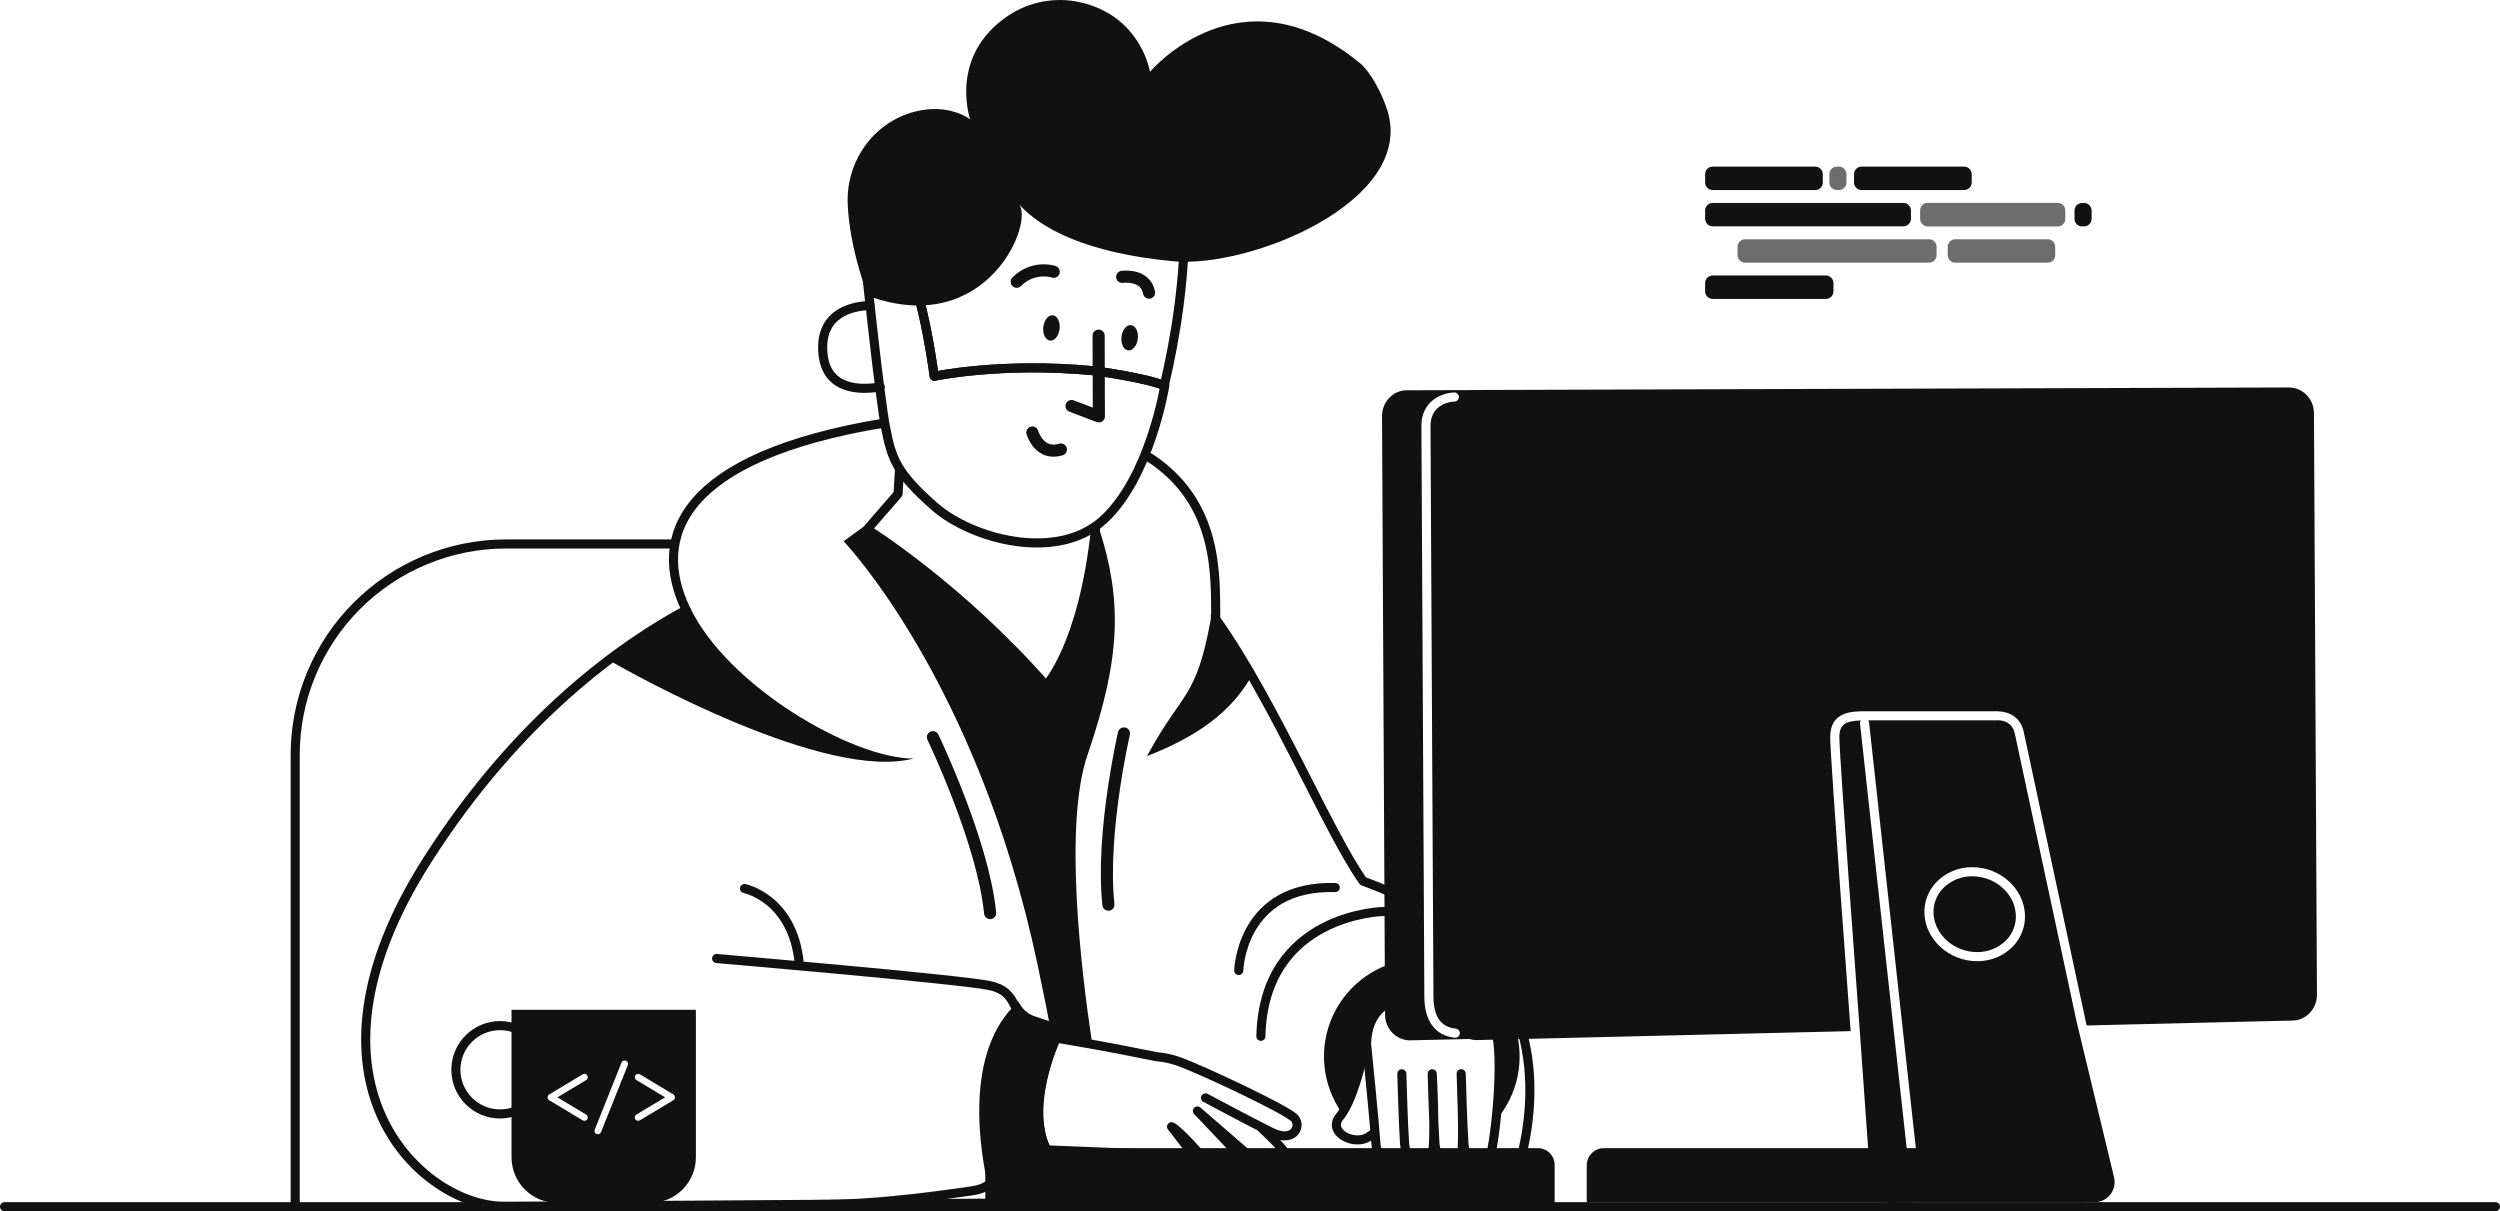 <svg width="1649" height="799" viewBox="0 0 1649 799" fill="none" xmlns="http://www.w3.org/2000/svg">
<path d="M194.71 795.37V497.89C194.71 461.001 209.364 425.623 235.448 399.539C261.533 373.454 296.911 358.8 333.8 358.8H444.48" stroke="#111111" stroke-width="6" stroke-linecap="round" stroke-linejoin="round"/>
<path d="M918.17 588.93C912.17 586.21 905.813 583.633 899.1 581.2C876.43 549.45 840 461.49 801.92 408.3C801.48 381.66 804.92 332.18 758.3 301.85" stroke="#111111" stroke-width="6" stroke-linecap="round" stroke-linejoin="round"/>
<path d="M582.6 279.12C449.46 301.23 429.2 353.91 452.6 402.31C410.85 424.78 342.07 472.93 282 567.1C188 714.31 278.76 795.64 332.16 795.64C385.56 795.64 994.08 791.16 994.08 791.16C994.08 791.16 1023.08 729.67 1000.53 669.71" stroke="#111111" stroke-width="6" stroke-linecap="round" stroke-linejoin="round"/>
<path d="M569.71 347.37L556.45 357C556.45 357 644.75 448.94 684.34 636.1C688.84 657.36 692.02 673.51 694.26 685.8C694.17 685.91 721.06 688.65 720.4 688.38C712.63 636.91 701.77 543.08 717.4 497.7C739.52 433.29 740.1 396.03 725.1 348.96C721.5 337.66 716.47 422.05 689.87 452.12C622.75 377.52 569.71 347.37 569.71 347.37Z" fill="#111111"/>
<path d="M593.31 309.49L592.36 325.77L572 349.19C572 349.19 632.29 386.46 690 452.19C690 452.19 714.37 426.71 722.65 348.62" stroke="#111111" stroke-width="6" stroke-linecap="round" stroke-linejoin="round"/>
<path d="M615.35 486.25C615.35 486.25 648.53 555.31 653.09 602.25" stroke="#111111" stroke-width="8" stroke-linecap="round" stroke-linejoin="round"/>
<path d="M741.35 483.78C741.35 483.78 726.1 549.87 731.11 596.72" stroke="#111111" stroke-width="8" stroke-linecap="round" stroke-linejoin="round"/>
<path d="M831.08 743C841.99 753.3 848.02 759.77 848.76 762.7C850.54 769.7 836.28 773.7 824.5 762.8L789.82 732.8C789.82 732.8 825.16 769.29 827.89 774.87C830.62 780.45 816.83 790.33 796.41 766.87C775.99 743.41 772.74 743.19 772.74 743.19C772.74 743.19 796.08 772.72 799.19 779.41C802.3 786.1 782.61 792.41 764.56 761.41L656.64 757.11L663 679.33C663 679.33 716.78 687.51 753.69 695.2L762.76 696.98C768.143 697.434 773.439 698.622 778.5 700.51C791.5 705.18 849.62 732.23 854.05 737.76C858.48 743.29 852.99 753.92 838.79 746.92C824.59 739.92 795.18 724.15 795.18 724.15" stroke="#111111" stroke-width="6" stroke-linecap="round" stroke-linejoin="round"/>
<path d="M538 794.47C581 794.84 631 786.81 641.06 785.47C660.92 782.86 655.48 767.9 670.06 764.22C684.64 760.54 689.64 756.76 689.64 756.76C675.05 725.76 698.91 680.12 698.91 680.12C698.91 680.12 694.33 678.25 680.05 673.47C665.77 668.69 672.34 654.19 652.74 650.07C633.14 645.95 472.66 632.24 472.66 632.24" stroke="#111111" stroke-width="6" stroke-linecap="round" stroke-linejoin="round"/>
<path d="M672.21 766.53C687.99 762.67 693.37 758.69 693.37 758.69C677.5 725.78 703.19 677.54 703.19 677.54C703.19 677.54 698.19 675.54 682.77 670.44C676.55 668.39 673.97 664.67 671.77 660.68C634.87 693.56 646.53 760.55 652.36 785.04C660.75 779.28 660.24 769.46 672.21 766.53Z" fill="#111111"/>
<path d="M491.08 586.09C491.08 586.09 523.08 592.4 527.21 635.65" stroke="#111111" stroke-width="6" stroke-linecap="round" stroke-linejoin="round"/>
<path d="M898.47 698.52C898.47 698.52 892.47 726.01 883.75 736.45C875.03 746.89 893.46 756.21 902.88 749.76C904.183 748.925 905.435 748.014 906.63 747.03" stroke="#111111" stroke-width="6" stroke-linecap="round" stroke-linejoin="round"/>
<path d="M932.63 657.18C916.24 658.06 902.1 666.07 901.36 688.32C901.36 688.32 906.55 739.48 907.55 754.32C908.55 769.16 923.44 766.09 926.38 759.93" stroke="#111111" stroke-width="6" stroke-linecap="round" stroke-linejoin="round"/>
<path d="M924.65 708.26C924.65 708.26 925.46 739.48 926.45 754.26C927.44 769.04 941.65 770.17 944.45 762.4C947.25 754.63 944.69 708.24 944.69 708.24C944.69 708.24 945.49 739.46 946.49 754.24C947.49 769.02 960.85 768.61 963.79 762.45C965.87 758.1 963.79 708.22 963.79 708.22C963.79 708.22 964.6 739.44 965.6 754.22C966.6 769 979.95 768.59 982.9 762.43C985.85 756.27 994.15 684.62 983.8 675.17C982.12 670 968.13 662.39 952.14 658.9" stroke="#111111" stroke-width="6" stroke-linecap="round" stroke-linejoin="round"/>
<path d="M956.6 660.05C970.66 663.86 982.29 670.55 983.81 675.23C990.67 681.5 989.33 715.1 986.81 738.83C993.74 730.748 998.561 721.077 1000.84 710.679C1003.13 700.281 1002.8 689.479 999.896 679.237C996.989 668.996 991.593 659.633 984.189 651.984C976.784 644.335 967.602 638.637 957.46 635.4" fill="#111111"/>
<path d="M932 632.61C920.685 633.631 909.841 637.623 900.564 644.18C891.287 650.738 883.906 659.629 879.168 669.954C874.43 680.28 872.503 691.673 873.581 702.983C874.66 714.292 878.706 725.116 885.31 734.36C893.18 722.75 898.47 698.52 898.47 698.52L902.92 703.92C902.03 694.85 901.36 688.32 901.36 688.32C902.09 666.27 915.99 658.21 932.19 657.2" fill="#111111"/>
<path d="M912.53 601.21C912.53 601.21 833.45 602.54 831.68 683.56" stroke="#111111" stroke-width="6" stroke-linecap="round" stroke-linejoin="round"/>
<path d="M817.08 640.15C817.08 640.15 818.48 583.66 880.76 585.42" stroke="#111111" stroke-width="6" stroke-linecap="round" stroke-linejoin="round"/>
<path d="M798.63 404.7C798.63 405.88 798.63 407.01 798.71 408.1C788.88 461.84 780.18 455.24 757.12 497.7C756.95 498.01 756.79 498.34 756.63 498.7C788.21 486.34 813.03 470.24 827.25 442.7C827.25 442.65 808.71 416.47 798.63 404.7Z" fill="#111111"/>
<path d="M455 400.36C436.313 410.597 418.518 422.381 401.8 435.59C418.71 445.29 544.32 515.43 602.59 500.35C561.82 500.33 479.41 452.2 455 400.36Z" fill="#111111"/>
<path d="M601.62 185.87C607.35 192.87 613.87 230.68 616.19 248.19C616.19 248.19 660.6 238.64 722.03 244.61C722.03 244.61 754.82 248.94 767.94 254.3C775.39 222.94 782.08 181.79 781.2 142.52C779.9 84.11 708.79 80.52 698.38 80.25C586.65 76.87 582.29 184.48 582.29 184.48V184.88L601.62 185.87Z" stroke="#111111" stroke-width="6" stroke-linecap="round" stroke-linejoin="round"/>
<path d="M573.73 201.52C563.8 201.81 540.41 205.41 542.8 233.02C544.92 257.53 567.39 257.45 580.63 255.21" stroke="#111111" stroke-width="6" stroke-linecap="round" stroke-linejoin="round"/>
<path d="M601.62 185.87C607.35 192.87 613.87 230.68 616.19 248.19C616.19 248.19 660.6 238.64 722.03 244.61C722.03 244.61 755.39 249.02 768.28 254.44C768.28 254.44 758.66 314.44 728.06 342.7C697.46 370.96 641.11 355.79 616.32 334C591.53 312.21 588.09 302.75 584.11 281.95C580.13 261.15 572.05 184.36 572.05 184.36L601.62 185.87Z" stroke="#111111" stroke-width="6" stroke-linecap="round" stroke-linejoin="round"/>
<path d="M572.49 195.13C572.49 195.13 560.27 164.18 559.14 134.33C558.07 106.26 576.14 80.69 603.33 73.65C626.09 67.76 639.9 78.72 639.9 78.72C639.9 78.72 625.38 36.82 665.05 10.32C671.992 5.689 679.804 2.523 688.011 1.015C696.218 -0.493 704.646 -0.311 712.78 1.55C752.89 10.81 758.52 47.41 758.52 47.41C758.52 47.41 817.6 -23.29 896.74 41.41C904.74 47.94 912.13 63.15 915.17 73.01C933.63 132.74 824.47 177.29 773.29 172.29C717.09 166.81 686.66 151.23 671.62 134.2C683.23 144.75 651.89 224.22 572.49 195.13Z" fill="#111111"/>
<path d="M724.65 221.38L724.81 274.64L706.81 267.83" stroke="#111111" stroke-width="8" stroke-linecap="round" stroke-linejoin="round"/>
<path d="M750.496 223.387C751.01 218.782 749.015 214.78 746.04 214.448C743.065 214.116 740.237 217.58 739.723 222.185C739.209 226.79 741.204 230.792 744.179 231.124C747.153 231.456 749.982 227.992 750.496 223.387Z" fill="#111111"/>
<path d="M698.925 216.91C699.439 212.305 697.444 208.303 694.469 207.97C691.495 207.638 688.666 211.102 688.152 215.707C687.638 220.312 689.633 224.315 692.608 224.647C695.583 224.979 698.411 221.515 698.925 216.91Z" fill="#111111"/>
<path d="M670.64 185.83C673.747 182.649 677.652 180.36 681.945 179.202C686.239 178.045 690.765 178.061 695.05 179.25" stroke="#111111" stroke-width="8" stroke-linecap="round" stroke-linejoin="round"/>
<path d="M740.18 182.62C740.18 182.62 755.55 180.41 757.92 193.04" stroke="#111111" stroke-width="8" stroke-linecap="round" stroke-linejoin="round"/>
<path d="M680.94 285.27C680.94 285.27 685.43 300.88 699.75 296.5" stroke="#111111" stroke-width="8" stroke-linecap="round" stroke-linejoin="round"/>
<path d="M661.23 757.33H1014.44C1017.36 757.33 1020.16 758.489 1022.22 760.552C1024.28 762.615 1025.44 765.413 1025.44 768.33V795.33H649.92V768.65C649.919 767.164 650.21 765.692 650.778 764.319C651.346 762.946 652.179 761.698 653.229 760.646C654.279 759.595 655.527 758.761 656.899 758.192C658.272 757.623 659.744 757.33 661.23 757.33Z" fill="#111111"/>
<path d="M3 795.91H1645.99" stroke="#111111" stroke-width="6" stroke-linecap="round" stroke-linejoin="round"/>
<path d="M1227.4 475.2C1217.47 475.54 1213.23 477.66 1213.23 486.29C1213.23 499.07 1226.23 673.23 1226.35 674.98C1226.47 676.73 1233.91 781.13 1233.91 781.13C1234.13 784.485 1235.61 787.632 1238.06 789.935C1240.51 792.239 1243.75 793.527 1247.11 793.54L1261.57 793.04L1226.87 477.24C1226.79 476.518 1226.98 475.793 1227.4 475.2Z" fill="#111111"/>
<path d="M1301.13 578H1300.92C1297.35 577.951 1293.81 578.621 1290.5 579.969C1287.2 581.318 1284.2 583.318 1281.68 585.85C1279.53 588.063 1277.86 590.696 1276.78 593.583C1275.69 596.47 1275.21 599.55 1275.37 602.63C1276.04 616.51 1288.83 627.88 1303.88 627.99H1304.1C1307.67 628.038 1311.21 627.368 1314.52 626.019C1317.82 624.671 1320.82 622.671 1323.34 620.14C1325.49 617.926 1327.16 615.294 1328.24 612.407C1329.33 609.52 1329.81 606.44 1329.65 603.36C1329 589.51 1316.19 578.13 1301.13 578Z" fill="#111111"/>
<path d="M1394.52 776.89L1369.72 673.82C1369.72 673.82 1331.61 496.12 1328.96 483.82C1326.96 474.61 1318.11 474.99 1317.1 475.13C1316.31 475.24 1315.83 475.13 1314.95 475.13H1232.26C1232.57 475.552 1232.77 476.048 1232.83 476.57L1267.6 793H1381.6C1383.58 792.984 1385.53 792.529 1387.31 791.667C1389.08 790.804 1390.65 789.556 1391.89 788.014C1393.12 786.471 1394 784.673 1394.46 782.749C1394.91 780.825 1394.93 778.823 1394.52 776.89ZM1327.67 624.32C1324.59 627.432 1320.92 629.892 1316.87 631.555C1312.82 633.218 1308.48 634.049 1304.1 634H1303.84C1285.66 633.87 1270.2 619.93 1269.37 602.93C1269.17 599.033 1269.78 595.137 1271.16 591.486C1272.53 587.835 1274.65 584.507 1277.37 581.71C1280.45 578.593 1284.12 576.128 1288.17 574.462C1292.22 572.795 1296.56 571.961 1300.94 572.01H1301.2C1319.38 572.14 1334.84 586.08 1335.66 603.08C1335.86 606.979 1335.25 610.878 1333.88 614.532C1332.5 618.187 1330.39 621.519 1327.67 624.32Z" fill="#111111"/>
<path d="M1057.91 757.33H1373.91V793H1046.6V768.6C1046.61 765.607 1047.81 762.741 1049.93 760.628C1052.05 758.516 1054.92 757.33 1057.91 757.33Z" fill="#111111"/>
<path d="M1526.29 272.58C1526.29 263.15 1518.88 255.58 1509.85 255.58L971.66 257.24C971.32 257.24 970.99 257.24 970.66 257.3L927.84 257.43C918.84 257.43 911.53 265.12 911.58 274.54L913.58 669.22C913.58 678.64 920.98 686.22 930.01 686.22L969.1 685.32C970.631 685.799 972.226 686.041 973.83 686.04L1220.74 680.13C1220.62 678.94 1220.49 677.41 1220.34 675.44C1219.8 668.26 1207.2 499.3 1207.2 486.3C1207.2 469.15 1221.46 469.15 1230.9 469.15H1317.66C1318.06 469.146 1318.47 469.19 1318.86 469.28C1324.47 469.47 1332.66 472.58 1334.8 482.54C1337.35 494.43 1373.74 664.34 1376.33 676.41L1512 673.16C1521 673.16 1528.31 665.47 1528.26 656.05L1526.29 272.58ZM962.84 681.82C962.758 682.557 962.407 683.238 961.852 683.731C961.298 684.224 960.581 684.494 959.84 684.49H959.5C946.68 683.05 939.57 673.49 939.5 657.49C939.5 648.43 937.66 299.8 937.56 281.12C937.47 264.02 951.66 259.12 959.17 258.87C959.965 258.845 960.739 259.137 961.319 259.681C961.899 260.226 962.24 260.979 962.265 261.775C962.29 262.571 961.998 263.344 961.453 263.924C960.909 264.505 960.155 264.845 959.36 264.87C957.73 264.93 943.48 265.87 943.56 281.1C943.66 299.78 945.45 648.41 945.5 657.47C945.57 670.54 950.37 677.47 960.18 678.47C960.576 678.512 960.959 678.633 961.308 678.824C961.657 679.016 961.964 679.276 962.212 679.588C962.459 679.899 962.642 680.257 962.75 680.641C962.858 681.024 962.889 681.425 962.84 681.82Z" fill="#111111"/>
<path d="M1212.94 109.89H1211.65C1208.89 109.89 1206.65 112.129 1206.65 114.89V120.35C1206.65 123.111 1208.89 125.35 1211.65 125.35H1212.94C1215.7 125.35 1217.94 123.111 1217.94 120.35V114.89C1217.94 112.129 1215.7 109.89 1212.94 109.89Z" fill="#6D6D6D"/>
<path d="M1197.32 109.89H1129.7C1126.94 109.89 1124.7 112.129 1124.7 114.89V120.35C1124.7 123.111 1126.94 125.35 1129.7 125.35H1197.32C1200.08 125.35 1202.32 123.111 1202.32 120.35V114.89C1202.32 112.129 1200.08 109.89 1197.32 109.89Z" fill="#111111"/>
<path d="M1204.34 181.71H1129.7C1126.94 181.71 1124.7 183.949 1124.7 186.71V192.17C1124.7 194.931 1126.94 197.17 1129.7 197.17H1204.34C1207.1 197.17 1209.34 194.931 1209.34 192.17V186.71C1209.34 183.949 1207.1 181.71 1204.34 181.71Z" fill="#111111"/>
<path d="M1272.38 157.8H1151.1C1148.34 157.8 1146.1 160.039 1146.1 162.8V168.26C1146.1 171.021 1148.34 173.26 1151.1 173.26H1272.38C1275.14 173.26 1277.38 171.021 1277.38 168.26V162.8C1277.38 160.039 1275.14 157.8 1272.38 157.8Z" fill="#6D6D6D"/>
<path d="M1350.63 157.8H1289.72C1286.96 157.8 1284.72 160.039 1284.72 162.8V168.26C1284.72 171.021 1286.96 173.26 1289.72 173.26H1350.63C1353.39 173.26 1355.63 171.021 1355.63 168.26V162.8C1355.63 160.039 1353.39 157.8 1350.63 157.8Z" fill="#6D6D6D"/>
<path d="M1374.63 133.89H1373.34C1370.58 133.89 1368.34 136.129 1368.34 138.89V144.35C1368.34 147.111 1370.58 149.35 1373.34 149.35H1374.63C1377.39 149.35 1379.63 147.111 1379.63 144.35V138.89C1379.63 136.129 1377.39 133.89 1374.63 133.89Z" fill="#111111"/>
<path d="M1255.45 133.85H1129.7C1126.94 133.85 1124.7 136.089 1124.7 138.85V144.31C1124.7 147.071 1126.94 149.31 1129.7 149.31H1255.45C1258.21 149.31 1260.45 147.071 1260.45 144.31V138.85C1260.45 136.089 1258.21 133.85 1255.45 133.85Z" fill="#111111"/>
<path d="M1295.54 109.89H1227.92C1225.16 109.89 1222.92 112.129 1222.92 114.89V120.35C1222.92 123.111 1225.16 125.35 1227.92 125.35H1295.54C1298.3 125.35 1300.54 123.111 1300.54 120.35V114.89C1300.54 112.129 1298.3 109.89 1295.54 109.89Z" fill="#111111"/>
<path d="M1357.27 133.8H1271.52C1268.76 133.8 1266.52 136.039 1266.52 138.8V144.36C1266.52 147.121 1268.76 149.36 1271.52 149.36H1357.27C1360.03 149.36 1362.27 147.121 1362.27 144.36V138.8C1362.27 136.039 1360.03 133.8 1357.27 133.8Z" fill="#6D6D6D"/>
<path d="M329.83 734.76C345.918 734.76 358.96 721.718 358.96 705.63C358.96 689.542 345.918 676.5 329.83 676.5C313.742 676.5 300.7 689.542 300.7 705.63C300.7 721.718 313.742 734.76 329.83 734.76Z" stroke="#111111" stroke-width="6" stroke-linecap="round" stroke-linejoin="round"/>
<path d="M337.4 666.08V763.39C337.4 771.347 340.561 778.977 346.187 784.603C351.813 790.229 359.444 793.39 367.4 793.39H429C436.957 793.39 444.588 790.229 450.214 784.603C455.84 778.977 459 771.347 459 763.39V666.08H337.4ZM386.59 735.15C386.932 735.346 387.216 735.629 387.415 735.969C387.613 736.31 387.718 736.696 387.72 737.09C387.718 737.675 387.484 738.236 387.07 738.65C386.656 739.064 386.096 739.297 385.51 739.3C385.122 739.307 384.739 739.211 384.4 739.02L362.4 725.8C362.036 725.607 361.73 725.32 361.515 724.968C361.301 724.616 361.185 724.212 361.18 723.8C361.187 723.388 361.304 722.986 361.518 722.634C361.733 722.282 362.037 721.994 362.4 721.8L384.4 708.58C384.741 708.397 385.123 708.304 385.51 708.31C385.801 708.304 386.09 708.358 386.359 708.47C386.628 708.582 386.87 708.749 387.07 708.96C387.279 709.162 387.445 709.405 387.557 709.673C387.669 709.941 387.724 710.229 387.72 710.52C387.719 710.913 387.613 711.298 387.415 711.637C387.216 711.976 386.932 712.256 386.59 712.45L367.67 723.79L386.59 735.15ZM414.08 702.63L396.38 746.88C396.265 747.107 396.113 747.313 395.93 747.49C395.728 747.702 395.484 747.869 395.214 747.983C394.944 748.096 394.653 748.153 394.36 748.15C394.068 748.153 393.779 748.097 393.509 747.985C393.239 747.873 392.995 747.708 392.79 747.5C392.581 747.298 392.416 747.056 392.304 746.787C392.192 746.519 392.137 746.231 392.14 745.94C392.14 745.616 392.208 745.296 392.34 745L410 700.75C410.121 700.512 410.28 700.296 410.47 700.11C410.783 699.809 411.177 699.606 411.603 699.527C412.03 699.447 412.47 699.494 412.871 699.662C413.271 699.83 413.613 700.112 413.854 700.472C414.096 700.833 414.227 701.256 414.23 701.69C414.241 702.01 414.19 702.329 414.08 702.63ZM444 725.8L422 739C421.575 739.235 421.085 739.326 420.604 739.259C420.123 739.192 419.676 738.972 419.33 738.63C419.121 738.428 418.956 738.186 418.844 737.917C418.732 737.649 418.677 737.361 418.68 737.07C418.682 736.675 418.789 736.287 418.989 735.947C419.189 735.606 419.476 735.324 419.82 735.13L438.73 723.79L419.82 712.45C419.476 712.258 419.189 711.979 418.989 711.64C418.789 711.3 418.682 710.914 418.68 710.52C418.683 709.933 418.918 709.371 419.334 708.957C419.75 708.543 420.313 708.31 420.9 708.31C421.284 708.306 421.662 708.399 422 708.58L444 721.8C444.362 721.995 444.666 722.283 444.878 722.635C445.091 722.987 445.206 723.389 445.21 723.8C445.209 724.212 445.096 724.615 444.883 724.968C444.669 725.32 444.365 725.608 444 725.8Z" fill="#111111"/>
</svg>
